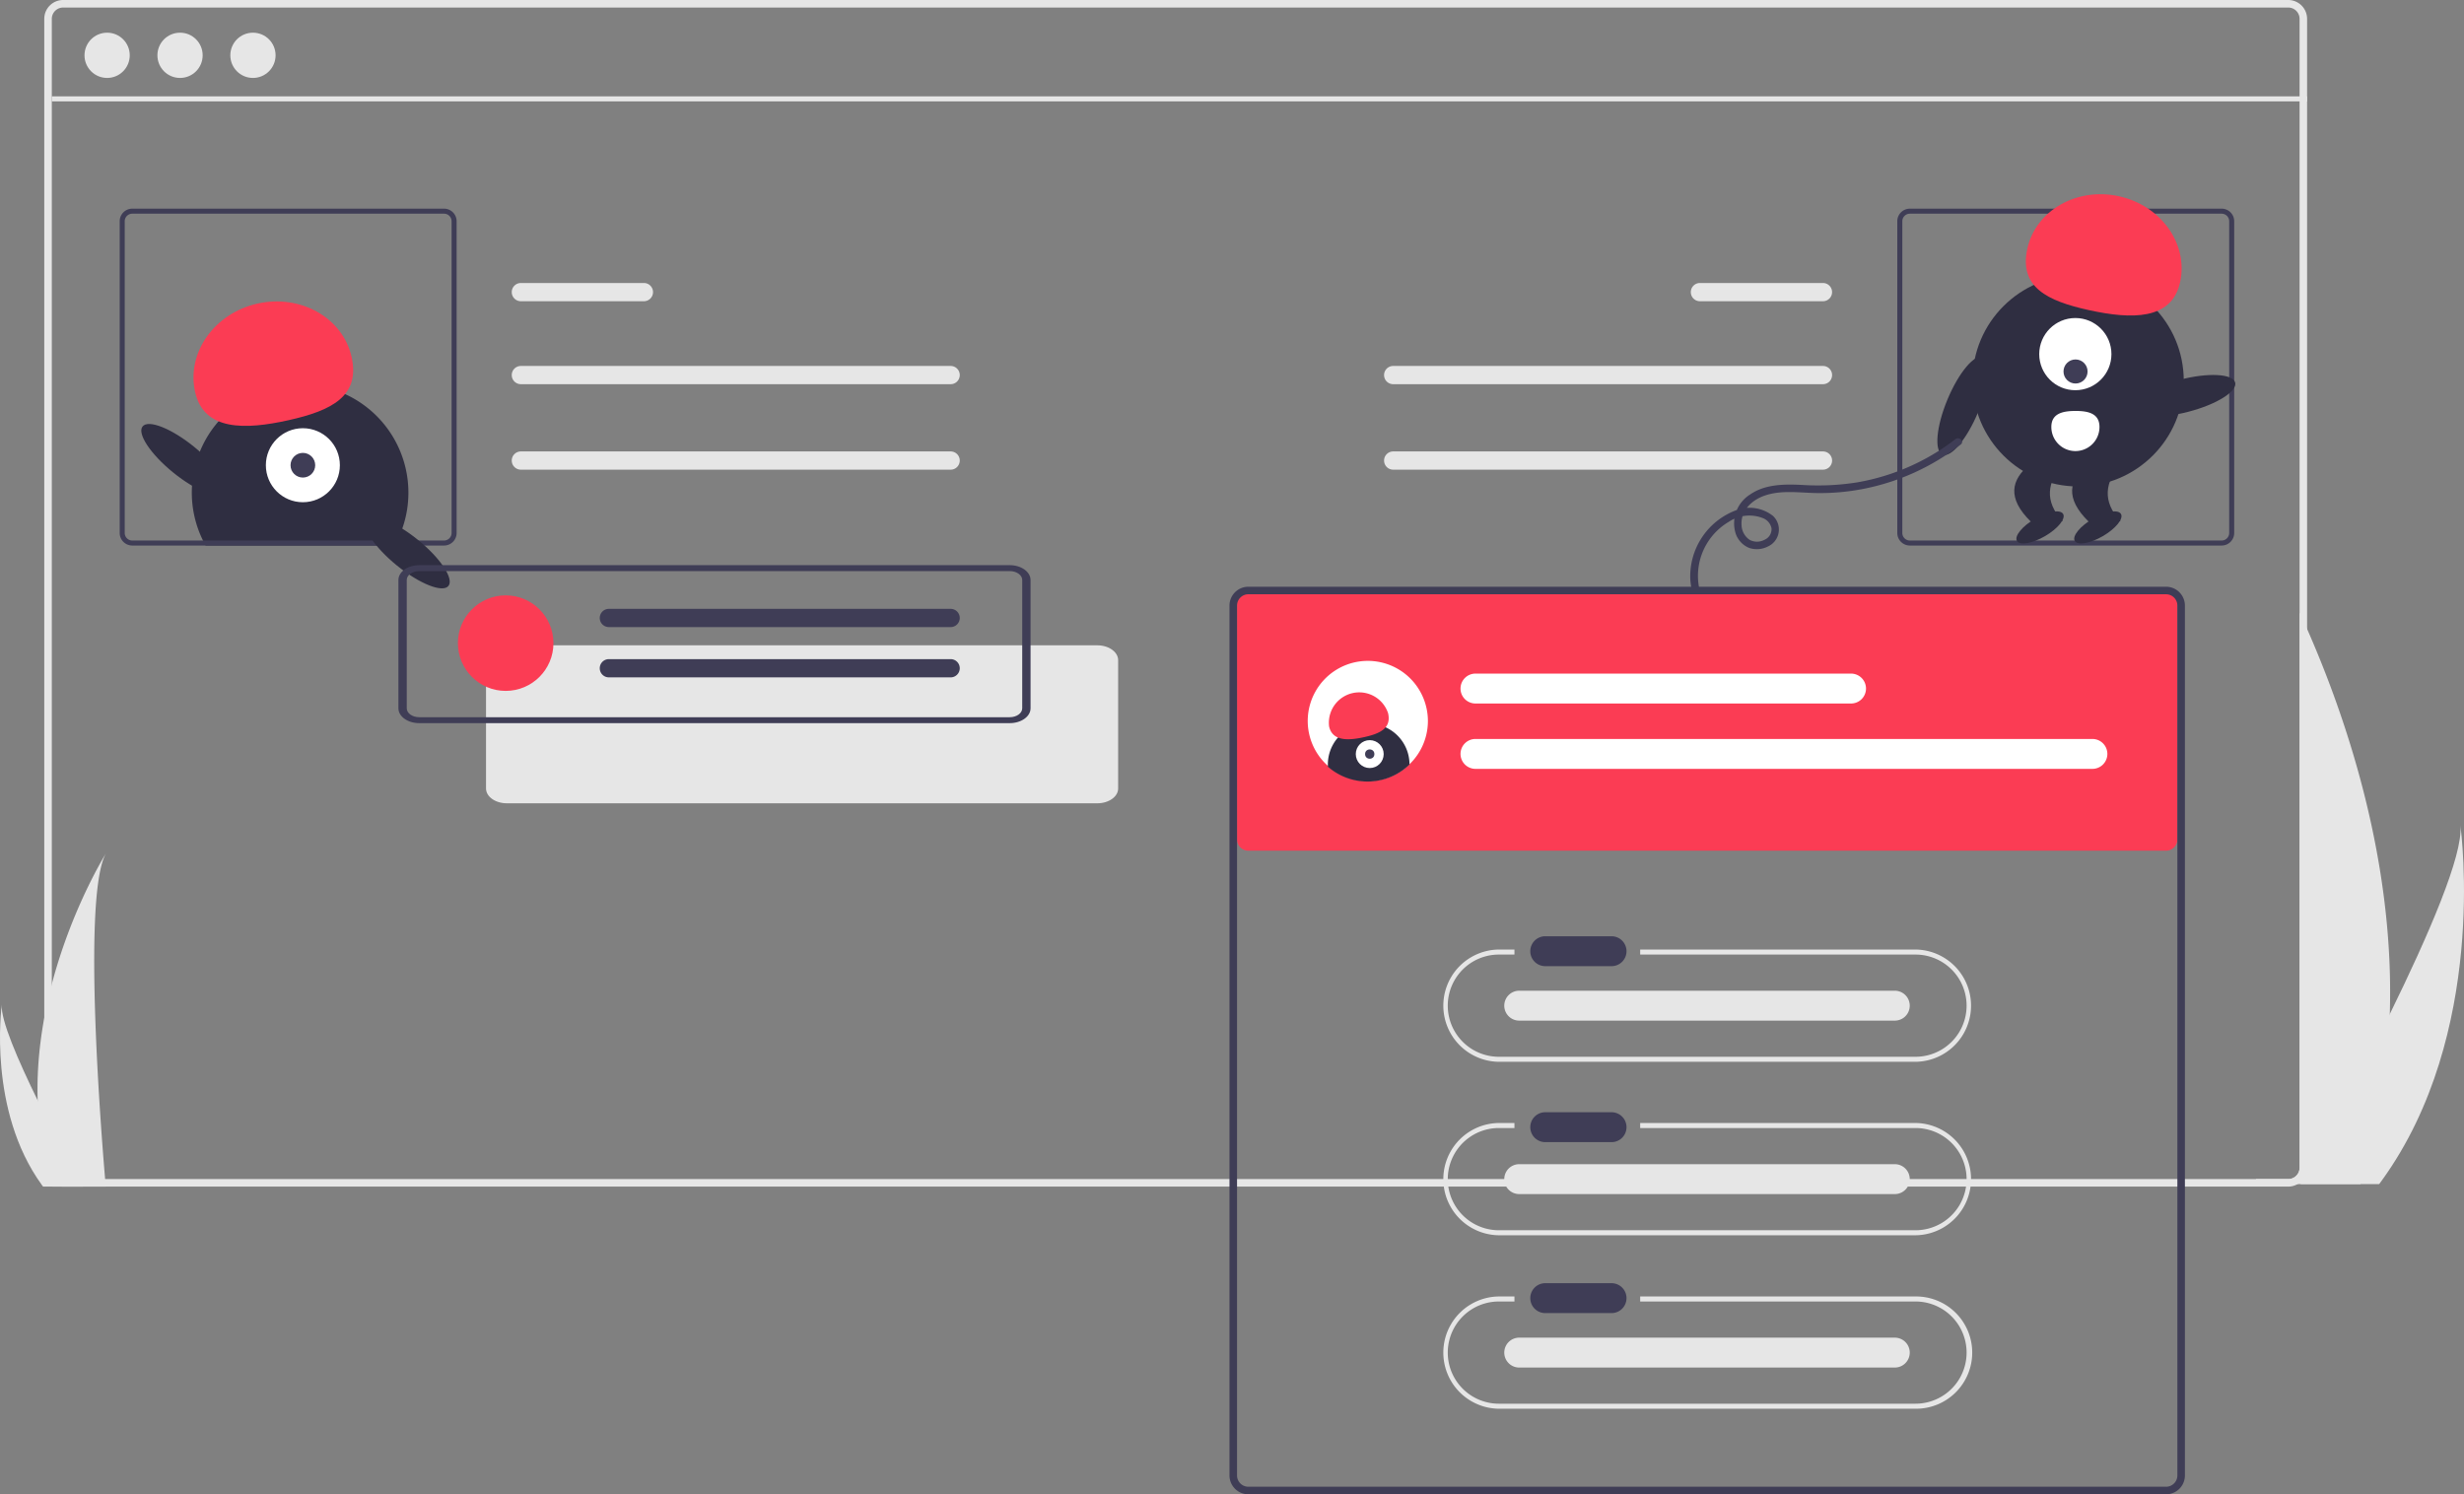 <svg id="Group_2" data-name="Group 2" xmlns="http://www.w3.org/2000/svg" width="397.439" height="241.053" viewBox="0 0 397.439 241.053">
  <rect x="0" y="0" width="397.439" height="241.053" fill="#808080" stroke="none"/>
  <path id="Path_31" data-name="Path 31" d="M489.559,152.808H130.648a3.043,3.043,0,0,0-3.042,3.042V341.186a3.043,3.043,0,0,0,3.042,3.042H489.559A3.054,3.054,0,0,0,492,342.986a2.664,2.664,0,0,0,.385-.7,2.935,2.935,0,0,0,.211-1.1V155.849A3.043,3.043,0,0,0,489.559,152.808Zm1.825,188.378a1.828,1.828,0,0,1-1.825,1.825H130.648a1.828,1.828,0,0,1-1.825-1.825V155.849a1.828,1.828,0,0,1,1.825-1.825H489.559a1.828,1.828,0,0,1,1.825,1.825Z" transform="translate(-120.466 -152.808)" fill="#e6e6e6"/>
  <path id="Path_40" data-name="Path 40" d="M315.009,298.378a1.47,1.47,0,1,0,0,2.94h69.3a1.47,1.47,0,1,0,.048-2.94H315.009Z" transform="translate(-230.994 -239.342)" fill="#e6e6e6"/>
  <path id="Path_40-2" data-name="Path 40" d="M315.009,265.378a1.47,1.47,0,1,0,0,2.94h19.822a1.47,1.47,0,1,0,.048-2.94H315.009Z" transform="translate(-230.994 -219.725)" fill="#e6e6e6"/>
  <path id="Path_40-3" data-name="Path 40" d="M315.009,332.378a1.47,1.47,0,1,0,0,2.94h69.3a1.47,1.47,0,0,0,.048-2.94H315.009Z" transform="translate(-230.994 -259.553)" fill="#e6e6e6"/>
  <path id="Path_40-4" data-name="Path 40" d="M731.28,298.378a1.47,1.47,0,1,1,0,2.94h-69.3a1.47,1.47,0,1,1-.048-2.94H731.28Z" transform="translate(-437.237 -239.342)" fill="#e6e6e6"/>
  <path id="Path_40-5" data-name="Path 40" d="M803.8,265.378a1.47,1.47,0,1,1,0,2.94H783.98a1.47,1.47,0,0,1-.048-2.94H803.8Z" transform="translate(-509.76 -219.725)" fill="#e6e6e6"/>
  <path id="Path_40-6" data-name="Path 40" d="M731.28,332.378a1.47,1.47,0,1,1,0,2.94h-69.3a1.47,1.47,0,0,1-.048-2.94H731.28Z" transform="translate(-437.237 -259.553)" fill="#e6e6e6"/>
  <path id="Path_78" data-name="Path 78" d="M401.9,434.984H306.665c-1.857,0-3.361-1.072-3.363-2.393v-20.7c0-1.321,1.507-2.393,3.363-2.393H401.9c1.857,0,3.361,1.072,3.363,2.393v20.7C405.265,433.912,403.76,434.982,401.9,434.984Z" transform="translate(-224.908 -305.398)" fill="#e6e6e6"/>
  <path id="Path_32" data-name="Path 32" d="M221.226,323.156a17.37,17.37,0,0,1-1.8,7.722c-.134.276-.276.543-.426.811H188.518c-.15-.268-.292-.535-.426-.811a17.468,17.468,0,1,1,33.133-7.722Z" transform="translate(-155.351 -243.685)" fill="#2f2e41"/>
  <circle id="Ellipse_3" data-name="Ellipse 3" cx="5.969" cy="5.969" r="5.969" transform="translate(42.883 69.079)" fill="#fff"/>
  <circle id="Ellipse_4" data-name="Ellipse 4" cx="1.99" cy="1.99" r="1.99" transform="translate(46.863 73.058)" fill="#3f3d56"/>
  <path id="Path_33" data-name="Path 33" d="M187.214,287.312c-1.41-6.316,3.1-12.7,10.069-14.255s13.766,2.3,15.176,8.617-3.21,8.645-10.181,10.2S188.625,293.628,187.214,287.312Z" transform="translate(-155.747 -224.085)" fill="#fb3c54"/>
  <path id="Path_34" data-name="Path 34" d="M209.922,235.808H159.634a2.028,2.028,0,0,0-2.028,2.028v50.288a2.028,2.028,0,0,0,2.028,2.028h50.288a2.028,2.028,0,0,0,2.028-2.028V237.835a2.028,2.028,0,0,0-2.028-2.028Zm1.217,52.316a1.22,1.22,0,0,1-1.217,1.217H159.634a1.22,1.22,0,0,1-1.217-1.217V237.835a1.22,1.22,0,0,1,1.217-1.217h50.288a1.22,1.22,0,0,1,1.217,1.217Z" transform="translate(-138.299 -202.147)" fill="#3f3d56"/>
  <path id="Path_35" data-name="Path 35" d="M916.922,235.808H866.634a2.029,2.029,0,0,0-2.028,2.028v50.288a2.029,2.029,0,0,0,2.028,2.028h50.288a2.029,2.029,0,0,0,2.028-2.028V237.835a2.029,2.029,0,0,0-2.028-2.028Zm1.217,52.316a1.22,1.22,0,0,1-1.217,1.217H866.634a1.22,1.22,0,0,1-1.217-1.217V237.835a1.22,1.22,0,0,1,1.217-1.217h50.288a1.22,1.22,0,0,1,1.217,1.217Z" transform="translate(-558.576 -202.147)" fill="#3f3d56"/>
  <rect id="Rectangle_6" data-name="Rectangle 6" width="363.778" height="0.811" transform="translate(8.357 15.545)" fill="#e6e6e6"/>
  <circle id="Ellipse_5" data-name="Ellipse 5" cx="3.65" cy="3.65" r="3.65" transform="translate(13.629 5.272)" fill="#e6e6e6"/>
  <circle id="Ellipse_6" data-name="Ellipse 6" cx="3.65" cy="3.65" r="3.65" transform="translate(25.39 5.272)" fill="#e6e6e6"/>
  <circle id="Ellipse_7" data-name="Ellipse 7" cx="3.65" cy="3.65" r="3.65" transform="translate(37.151 5.272)" fill="#e6e6e6"/>
  <ellipse id="Ellipse_8" data-name="Ellipse 8" cx="2.674" cy="8.519" rx="2.674" ry="8.519" transform="translate(57.414 85.868) rotate(-50.959)" fill="#2f2e41"/>
  <ellipse id="Ellipse_9" data-name="Ellipse 9" cx="2.674" cy="8.519" rx="2.674" ry="8.519" transform="translate(21.32 70.863) rotate(-50.959)" fill="#2f2e41"/>
  <path id="Path_78-2" data-name="Path 78" d="M367.061,403.1H271.822c-1.857,0-3.361-1.072-3.363-2.393v-20.7c0-1.321,1.507-2.393,3.363-2.393h95.238c1.857,0,3.361,1.072,3.363,2.393v20.7C370.422,402.03,368.917,403.1,367.061,403.1Zm-95.238-24.529c-1.114,0-2.017.643-2.018,1.436v20.7c0,.792.9,1.435,2.018,1.436h95.238c1.114,0,2.017-.643,2.018-1.436v-20.7c0-.792-.9-1.435-2.018-1.436Z" transform="translate(-204.196 -286.445)" fill="#3f3d56"/>
  <circle id="Ellipse_10" data-name="Ellipse 10" cx="7.705" cy="7.705" r="7.705" transform="translate(73.86 96.042)" fill="#fb3c54"/>
  <path id="Path_40-7" data-name="Path 40" d="M350.009,395a1.47,1.47,0,1,0,0,2.94h55.105a1.47,1.47,0,0,0,.048-2.94H350.009Z" transform="translate(-251.799 -296.781)" fill="#3f3d56"/>
  <path id="Path_40-8" data-name="Path 40" d="M350.009,415a1.47,1.47,0,1,0,0,2.94h55.105a1.47,1.47,0,0,0,.048-2.94H350.009Z" transform="translate(-251.799 -308.67)" fill="#3f3d56"/>
  <path id="Path_36" data-name="Path 36" d="M603.825,388.192A1.827,1.827,0,0,0,602,390.017v38.122a1.827,1.827,0,0,0,1.825,1.825H751.851a1.827,1.827,0,0,0,1.825-1.825V390.017a1.827,1.827,0,0,0-1.825-1.825Z" transform="translate(-402.47 -292.732)" fill="#fb3c54"/>
  <path id="Path_37" data-name="Path 37" d="M750.067,532.6H602.042A3.045,3.045,0,0,1,599,529.554V389.234a3.045,3.045,0,0,1,3.042-3.042H750.067a3.045,3.045,0,0,1,3.042,3.042v140.32A3.045,3.045,0,0,1,750.067,532.6ZM602.042,387.409a1.827,1.827,0,0,0-1.825,1.825v140.32a1.827,1.827,0,0,0,1.825,1.825H750.067a1.827,1.827,0,0,0,1.825-1.825V389.234a1.827,1.827,0,0,0-1.825-1.825Z" transform="translate(-400.686 -291.543)" fill="#3f3d56"/>
  <path id="Path_38" data-name="Path 38" d="M760.078,530.508H715.671v.811h44.407a8.243,8.243,0,0,1,0,16.487h-67.2a8.243,8.243,0,0,1,0-16.487h2.511v-.811h-2.511a9.055,9.055,0,0,0,0,18.109h67.2a9.055,9.055,0,0,0,0-18.109Z" transform="translate(-451.112 -377.332)" fill="#e6e6e6"/>
  <path id="Path_39" data-name="Path 39" d="M760.078,599.508H715.671v.811h44.407a8.243,8.243,0,0,1,0,16.487h-67.2a8.243,8.243,0,0,1,0-16.487h2.511v-.811h-2.511a9.055,9.055,0,0,0,0,18.109h67.2a9.055,9.055,0,0,0,0-18.109Z" transform="translate(-451.112 -418.349)" fill="#e6e6e6"/>
  <path id="Path_40-9" data-name="Path 40" d="M760.078,668.508H715.671v.811h44.407a8.243,8.243,0,0,1,0,16.487h-67.2a8.243,8.243,0,0,1,0-16.487h2.511v-.811h-2.511a9.055,9.055,0,0,0,0,18.109h67.2a9.055,9.055,0,1,0,0-18.109Z" transform="translate(-451.112 -459.366)" fill="#e6e6e6"/>
  <path id="Path_40-10" data-name="Path 40" d="M721.171,525.224a2.412,2.412,0,1,0,0,4.823H731.75a2.412,2.412,0,1,0,.079-4.823H721.171Z" transform="translate(-471.877 -374.19)" fill="#3f3d56"/>
  <path id="Path_40-11" data-name="Path 40" d="M721.171,595.224a2.412,2.412,0,1,0,0,4.823H731.75a2.412,2.412,0,1,0,.079-4.823H721.171Z" transform="translate(-471.877 -415.802)" fill="#3f3d56"/>
  <path id="Path_40-12" data-name="Path 40" d="M721.171,663.224a2.412,2.412,0,1,0,0,4.823H731.75a2.412,2.412,0,1,0,.079-4.823H721.171Z" transform="translate(-471.877 -456.224)" fill="#3f3d56"/>
  <path id="Path_40-13" data-name="Path 40" d="M710.824,546.888a2.412,2.412,0,1,0,0,4.823h60.462a2.412,2.412,0,1,0,.079-4.823H710.824Z" transform="translate(-465.727 -387.069)" fill="#e6e6e6"/>
  <path id="Path_40-14" data-name="Path 40" d="M710.824,615.888a2.412,2.412,0,1,0,0,4.823h60.462a2.412,2.412,0,1,0,.079-4.823H710.824Z" transform="translate(-465.727 -428.086)" fill="#e6e6e6"/>
  <path id="Path_40-15" data-name="Path 40" d="M710.824,684.888a2.412,2.412,0,1,0,0,4.823h60.462a2.412,2.412,0,1,0,.079-4.823H710.824Z" transform="translate(-465.727 -469.103)" fill="#e6e6e6"/>
  <path id="Path_41" data-name="Path 41" d="M649.383,425.421a9.692,9.692,0,1,1-2.839-6.895,9.733,9.733,0,0,1,2.839,6.895Z" transform="translate(-419.064 -309.077)" fill="#fff"/>
  <path id="Path_40-16" data-name="Path 40" d="M693.422,420.746a2.412,2.412,0,1,0,0,4.823h60.462a2.412,2.412,0,1,0,.079-4.823H693.422Z" transform="translate(-455.382 -312.083)" fill="#fff"/>
  <path id="Path_40-17" data-name="Path 40" d="M693.422,446.746a2.412,2.412,0,1,0,0,4.823h99.394a2.412,2.412,0,1,0,.079-4.823H693.422Z" transform="translate(-455.382 -327.539)" fill="#fff"/>
  <path id="Path_42" data-name="Path 42" d="M1028.766,461.187a97.08,97.08,0,0,1-4.534,26.819c-.061.2-.13.4-.195.6h-16.911c.016-.178.036-.381.053-.6,0-.069.012-.138.016-.211h5.2a1.828,1.828,0,0,0,1.825-1.825v-89.6c.4.868.807,1.768,1.217,2.705C1021.876,413.713,1029.549,436.57,1028.766,461.187Z" transform="translate(-643.297 -297.592)" fill="#e6e6e6"/>
  <path id="Path_43" data-name="Path 43" d="M1038.113,538.435c-.141.2-.289.4-.439.6h-12.688c.1-.171.208-.373.337-.6,2.1-3.783,8.3-15.094,14.059-26.819,6.189-12.6,11.867-25.679,11.389-30.413C1050.918,482.271,1055.2,514.816,1038.113,538.435Z" transform="translate(-653.914 -348.023)" fill="#e6e6e6"/>
  <path id="Path_44" data-name="Path 44" d="M124.941,532.051a49.245,49.245,0,0,0,2.3,13.613c.032.1.066.2.1.305h8.585c-.009-.092-.018-.194-.027-.305-.572-6.581-3.873-46.632.073-53.481C135.626,492.738,124.275,511.141,124.941,532.051Z" transform="translate(-118.865 -354.549)" fill="#e6e6e6"/>
  <path id="Path_45" data-name="Path 45" d="M116.72,581.474c.072.1.147.2.223.305h6.44c-.049-.087-.105-.189-.171-.305-1.064-1.92-4.213-7.661-7.136-13.613-3.141-6.4-6.023-13.034-5.781-15.437C110.221,552.966,108.047,569.485,116.72,581.474Z" transform="translate(-110 -390.36)" fill="#e6e6e6"/>
  <ellipse id="Ellipse_11" data-name="Ellipse 11" cx="8.519" cy="2.674" rx="8.519" ry="2.674" transform="translate(343.364 63.385) rotate(-14.482)" fill="#2f2e41"/>
  <ellipse id="Ellipse_12" data-name="Ellipse 12" cx="8.519" cy="2.674" rx="8.519" ry="2.674" transform="matrix(0.384, -0.923, 0.923, 0.384, 310.853, 72.307)" fill="#2f2e41"/>
  <circle id="Ellipse_13" data-name="Ellipse 13" cx="17.038" cy="17.038" r="17.038" transform="translate(318.162 44.399)" fill="#2f2e41"/>
  <path id="Path_46" data-name="Path 46" d="M918.952,346.574l-5.176.024c-3.789-3.73-3.228-6.724-.043-9.274l5.176-.024C916.523,340.238,915.887,343.288,918.952,346.574Z" transform="translate(-586.236 -262.479)" fill="#2f2e41"/>
  <ellipse id="Ellipse_14" data-name="Ellipse 14" cx="4.313" cy="1.618" rx="4.313" ry="1.618" transform="translate(324.514 85.859) rotate(-30.266)" fill="#2f2e41"/>
  <path id="Path_47" data-name="Path 47" d="M941.952,346.574l-5.176.024c-3.789-3.73-3.228-6.724-.043-9.274l5.176-.024C939.523,340.238,938.887,343.288,941.952,346.574Z" transform="translate(-599.908 -262.479)" fill="#2f2e41"/>
  <ellipse id="Ellipse_15" data-name="Ellipse 15" cx="4.313" cy="1.618" rx="4.313" ry="1.618" transform="translate(333.841 85.859) rotate(-30.266)" fill="#2f2e41"/>
  <circle id="Ellipse_16" data-name="Ellipse 16" cx="5.823" cy="5.823" r="5.823" transform="translate(328.925 51.303)" fill="#fff"/>
  <circle id="Ellipse_17" data-name="Ellipse 17" cx="1.941" cy="1.941" r="1.941" transform="translate(332.84 57.986)" fill="#3f3d56"/>
  <path id="Path_48" data-name="Path 48" d="M940.619,244.252c1.347-6.168-3.079-12.373-9.887-13.86s-13.418,2.308-14.765,8.475,3.17,8.419,9.978,9.906S939.272,250.419,940.619,244.252Z" transform="translate(-588.966 -198.736)" fill="#fb3c54"/>
  <path id="Path_49" data-name="Path 49" d="M933.641,318.84a3.882,3.882,0,1,1-7.764.044v-.008c-.01-2.144,1.726-2.6,3.87-2.606S933.631,316.7,933.641,318.84Z" transform="translate(-594.998 -249.978)" fill="#fff"/>
  <path id="Path_50" data-name="Path 50" d="M651.3,447.227v.02a9.724,9.724,0,0,1-13.156.349c-.008-.122-.012-.247-.012-.369a6.584,6.584,0,0,1,13.168,0Z" transform="translate(-423.951 -323.911)" fill="#2f2e41"/>
  <circle id="Ellipse_18" data-name="Ellipse 18" cx="2.251" cy="2.251" r="2.251" transform="translate(218.685 119.396)" fill="#fff"/>
  <circle id="Ellipse_19" data-name="Ellipse 19" cx="0.75" cy="0.75" r="0.75" transform="translate(220.185 120.896)" fill="#3f3d56"/>
  <path id="Path_51" data-name="Path 51" d="M638.475,433.7a4.9,4.9,0,0,1,9.519-2.125c.532,2.381-1.21,3.26-3.839,3.847S639.006,436.085,638.475,433.7Z" transform="translate(-424.094 -316.514)" fill="#fb3c54"/>
  <path id="Path_52" data-name="Path 52" d="M783.676,351.261a10.117,10.117,0,0,1,4.776-10.646,5.972,5.972,0,0,1,5.513-.6,2.23,2.23,0,0,1,1.385,1.63,1.858,1.858,0,0,1-1.158,1.876,2.541,2.541,0,0,1-2.363,0,2.974,2.974,0,0,1-1.307-2.359c-.175-2.329,1.61-4.033,3.67-4.762,2.639-.933,5.483-.5,8.216-.434a36.446,36.446,0,0,0,7.8-.678,37.122,37.122,0,0,0,15.674-7.156c.617-.481-.25-1.336-.86-.86a35.889,35.889,0,0,1-15.809,6.967,40.114,40.114,0,0,1-8.939.42c-2.852-.138-5.947-.142-8.393,1.555a5.486,5.486,0,0,0-2.315,6.267,3.8,3.8,0,0,0,2.205,2.347,3.891,3.891,0,0,0,2.982-.23,3.005,3.005,0,0,0,.837-4.941,6.1,6.1,0,0,0-6.051-.875,11.379,11.379,0,0,0-7.288,11.077,10.543,10.543,0,0,0,.251,1.731C782.677,352.347,783.851,352.024,783.676,351.261Z" transform="translate(-509.61 -256.432)" fill="#3f3d56"/>
</svg>
